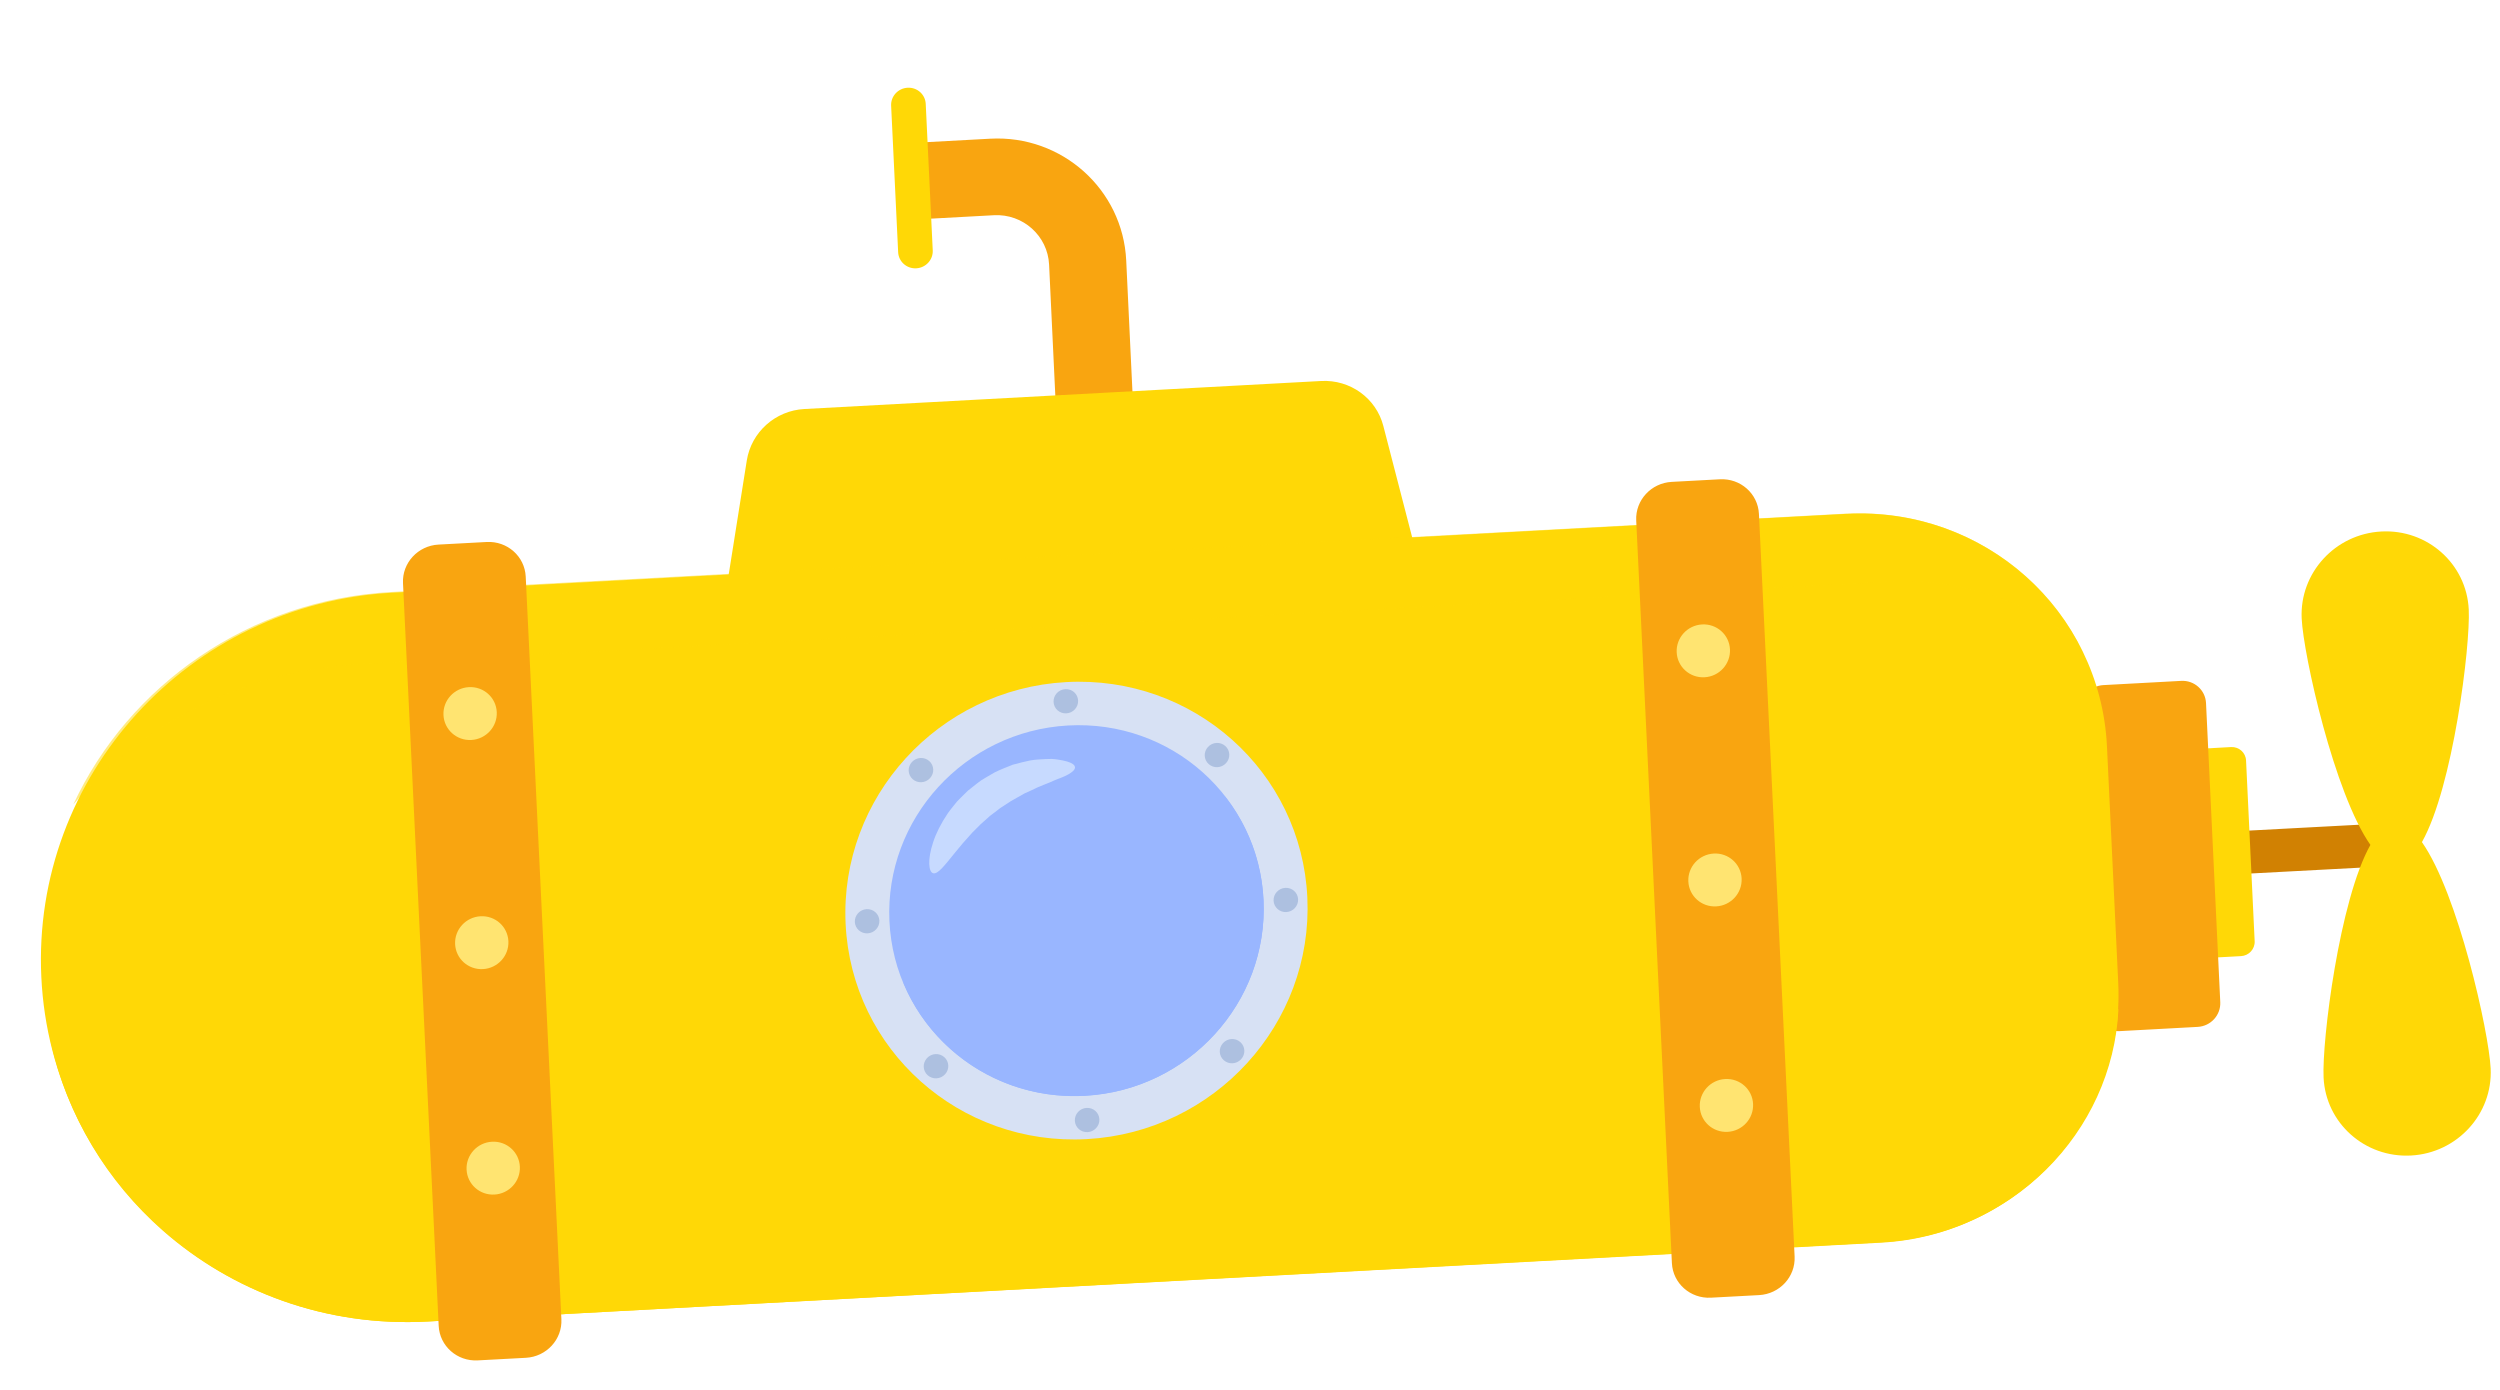 <svg width="448" height="249" viewBox="0 0 448 249" fill="none" xmlns="http://www.w3.org/2000/svg">
<path d="M427.394 147.544L341.463 152.12C339.278 152.236 337.59 154.051 337.693 156.173C337.796 158.296 339.651 159.922 341.836 159.805L427.767 155.229C429.952 155.113 431.64 153.298 431.537 151.176C431.434 149.053 429.579 147.428 427.394 147.544Z" fill="#D18102"/>
<path d="M442.399 109.215C442.01 101.051 434.993 94.797 426.724 95.245C418.455 95.692 412.07 102.672 412.46 110.836C412.773 117.404 418.312 142.211 424.776 151.406C419.221 161.252 416.072 186.53 416.386 193.098C416.776 201.262 423.792 207.516 432.061 207.068C440.33 206.621 446.715 199.641 446.326 191.477C446.012 184.909 440.473 160.102 434.009 150.907C439.564 141.061 442.713 115.783 442.399 109.215Z" fill="#FFD806"/>
<path d="M399.808 133.874L391.387 134.331C389.971 134.408 388.877 135.607 388.943 137.008L390.485 169.395C390.552 170.797 391.754 171.871 393.171 171.794L401.592 171.337C403.008 171.26 404.102 170.062 404.035 168.66L402.493 136.273C402.426 134.871 401.224 133.797 399.808 133.874Z" fill="#FFD806"/>
<path d="M390.875 122.013L376.926 122.77C374.582 122.897 372.771 124.881 372.882 127.202L375.434 180.805C375.545 183.125 377.535 184.903 379.879 184.776L393.827 184.019C396.171 183.892 397.982 181.908 397.872 179.587L395.319 125.984C395.209 123.664 393.219 121.886 390.875 122.013Z" fill="#F9A510"/>
<path d="M203.545 83.023L189.724 83.775L187.998 47.426C187.753 42.26 183.314 38.284 178.107 38.568L163.745 39.349L163.094 25.635L177.456 24.854C190.289 24.156 201.214 33.95 201.818 46.675L203.545 83.023Z" fill="#F9A510"/>
<path d="M162.644 15.722C160.933 15.814 159.611 17.255 159.691 18.939L160.949 45.2C161.03 46.884 162.483 48.175 164.194 48.082C165.905 47.99 167.228 46.549 167.147 44.866L165.89 18.604C165.809 16.921 164.355 15.63 162.644 15.722Z" fill="#FFD806"/>
<path d="M256.179 108.268L128.649 115.18L128.996 112.917L131.471 97.36L131.961 94.258L133.826 82.516C134.637 77.43 138.946 73.576 144.14 73.295L236.747 68.275C241.96 67.993 246.613 71.36 247.894 76.333L256.16 108.269L256.179 108.268Z" fill="#FFD806"/>
<path d="M330.884 92.081L70.313 106.214C33.854 108.192 5.688 139.033 7.406 175.096C9.124 211.159 40.076 238.794 76.535 236.816L337.107 222.683C361.731 221.347 380.75 200.522 379.589 176.165L377.569 133.771C376.409 109.415 355.509 90.754 330.885 92.09L330.884 92.081Z" fill="#FFD806"/>
<g style="mix-blend-mode:screen" opacity="0.5">
<path d="M372.479 115.368C363.602 107.836 351.521 103.528 338.435 104.233L64.732 118.978C43.654 120.114 25.196 129.801 13.133 144.169C23.048 122.852 44.601 107.459 70.263 106.076L330.61 92.05C348.713 91.075 364.805 100.706 372.488 115.367L372.479 115.368Z" fill="#FFD806"/>
</g>
<g style="mix-blend-mode:multiply">
<path d="M379.632 180.798C378.59 203.012 360.349 221.353 337.136 222.618L76.724 236.813C58.501 237.807 41.66 231.505 29.175 220.524C19.199 211.75 11.997 199.982 9.072 186.56C12.684 192.669 17.317 198.13 22.761 202.755C35.65 213.715 53.04 219.986 71.87 218.959L340.999 204.289C357.874 203.369 372.215 194.013 379.632 180.798Z" fill="#FFD806"/>
</g>
<path d="M87.214 97.125L78.582 97.589C74.893 97.787 72.043 100.882 72.217 104.5L78.612 237.59C78.785 241.208 81.917 243.981 85.606 243.782L94.237 243.318C97.926 243.12 100.776 240.025 100.602 236.407L94.208 103.318C94.034 99.699 90.903 96.926 87.214 97.125Z" fill="#F9A510"/>
<path d="M308.206 85.888L299.574 86.353C295.885 86.551 293.036 89.645 293.209 93.264L299.604 226.353C299.778 229.972 302.909 232.744 306.598 232.546L315.23 232.082C318.919 231.883 321.768 228.789 321.594 225.171L315.2 92.081C315.026 88.463 311.895 85.69 308.206 85.888Z" fill="#F9A510"/>
<path d="M194.791 204.128C217.64 202.847 235.319 183.476 234.276 160.861C233.234 138.247 213.866 120.953 191.017 122.234C168.168 123.515 150.49 142.886 151.532 165.501C152.574 188.115 171.942 205.409 194.791 204.128Z" fill="#D7E1F4"/>
<path d="M194.433 196.354C212.944 195.316 227.266 179.623 226.422 161.302C225.577 142.981 209.887 128.97 191.375 130.008C172.864 131.046 158.542 146.739 159.386 165.06C160.231 183.381 175.922 197.392 194.433 196.354Z" fill="#99B6FF"/>
<g style="mix-blend-mode:multiply">
<path d="M226.424 161.357C227.268 179.659 212.962 195.33 194.464 196.367C179.881 197.184 167.056 188.652 161.872 176.038C168.314 184.21 178.583 189.213 189.91 188.579C208.398 187.542 222.713 171.861 221.869 153.569C221.692 149.715 220.854 146.052 219.468 142.678C223.544 147.847 226.097 154.271 226.424 161.357Z" fill="#99B6FF"/>
</g>
<path d="M192.645 137.483C192.664 137.904 192.2 138.351 191.407 138.788C191.01 139.012 190.527 139.23 189.965 139.444C189.689 139.555 189.383 139.639 189.08 139.781C188.776 139.923 188.454 140.065 188.121 140.208C187.457 140.504 186.712 140.738 185.953 141.087C185.206 141.464 184.408 141.815 183.583 142.187C182.801 142.662 181.949 143.083 181.119 143.58C180.715 143.852 180.302 144.134 179.878 144.397C179.672 144.533 179.455 144.67 179.239 144.806L178.631 145.281C178.219 145.592 177.817 145.901 177.414 146.202C177.042 146.539 176.671 146.876 176.307 147.193C176.121 147.357 175.934 147.501 175.758 147.674C175.592 147.846 175.425 148.019 175.259 148.181C174.925 148.516 174.592 148.841 174.268 149.166C173.032 150.509 171.938 151.778 171.041 152.911C169.217 155.159 168.057 156.689 167.235 156.486C166.422 156.302 166.157 154.123 167.212 150.95C167.72 149.36 168.615 147.567 169.866 145.715C170.184 145.256 170.551 144.814 170.917 144.353C171.1 144.122 171.293 143.891 171.476 143.661C171.679 143.438 171.892 143.225 172.114 143.002C172.559 142.565 173.004 142.128 173.458 141.681C173.952 141.271 174.467 140.878 174.981 140.475C175.243 140.279 175.505 140.082 175.757 139.886C176.03 139.708 176.313 139.548 176.586 139.379C177.143 139.061 177.681 138.743 178.218 138.426C179.326 137.875 180.449 137.458 181.495 137.035C182.586 136.734 183.62 136.485 184.589 136.277C185.559 136.098 186.488 136.085 187.318 136.029C187.734 136.005 188.131 136.002 188.499 136.001C188.867 136.009 189.228 136.075 189.55 136.114C190.203 136.212 190.77 136.324 191.222 136.461C192.135 136.736 192.626 137.091 192.636 137.503L192.645 137.483Z" fill="#C7DAFF"/>
<path d="M190.9 123.496C189.689 123.566 188.745 124.588 188.799 125.792C188.853 126.996 189.884 127.905 191.095 127.835C192.305 127.765 193.25 126.743 193.196 125.539C193.142 124.335 192.12 123.426 190.9 123.496Z" fill="#ADC0E0"/>
<path d="M194.714 198.537C193.504 198.606 192.559 199.628 192.613 200.833C192.667 202.037 193.698 202.945 194.909 202.876C196.12 202.806 197.064 201.774 197.01 200.58C196.957 199.385 195.935 198.466 194.714 198.537Z" fill="#ADC0E0"/>
<path d="M155.289 162.919C154.078 162.989 153.134 164.021 153.187 165.215C153.241 166.41 154.273 167.328 155.483 167.258C156.694 167.189 157.638 166.157 157.584 164.962C157.531 163.768 156.499 162.85 155.289 162.919Z" fill="#ADC0E0"/>
<path d="M230.326 159.104C229.115 159.174 228.171 160.205 228.225 161.4C228.278 162.595 229.31 163.513 230.52 163.443C231.731 163.373 232.675 162.342 232.622 161.147C232.568 159.952 231.536 159.034 230.326 159.104Z" fill="#ADC0E0"/>
<path d="M163.412 136.558C162.588 137.459 162.649 138.825 163.549 139.626C164.449 140.427 165.834 140.347 166.658 139.447C167.482 138.547 167.421 137.18 166.521 136.379C165.62 135.578 164.235 135.658 163.412 136.558Z" fill="#ADC0E0"/>
<path d="M219.162 186.924C218.338 187.824 218.399 189.191 219.299 189.991C220.199 190.792 221.585 190.713 222.408 189.812C223.232 188.912 223.171 187.546 222.271 186.745C221.371 185.944 219.985 186.023 219.162 186.924Z" fill="#ADC0E0"/>
<path d="M166.109 189.621C165.285 190.521 165.346 191.888 166.247 192.689C167.147 193.49 168.532 193.41 169.356 192.51C170.179 191.61 170.118 190.243 169.218 189.442C168.318 188.641 166.933 188.721 166.109 189.621Z" fill="#ADC0E0"/>
<path d="M216.464 133.861C215.641 134.761 215.702 136.128 216.602 136.929C217.502 137.73 218.887 137.65 219.711 136.75C220.535 135.85 220.474 134.483 219.573 133.682C218.673 132.881 217.288 132.961 216.464 133.861Z" fill="#ADC0E0"/>
<path d="M86.109 164.194C83.47 164.34 81.433 166.575 81.556 169.191C81.678 171.807 83.913 173.807 86.552 173.662C89.191 173.516 91.228 171.28 91.106 168.664C90.983 166.048 88.748 164.048 86.109 164.194Z" fill="#FFE471"/>
<path d="M84.466 132.603C87.105 132.458 89.142 130.222 89.02 127.606C88.897 124.99 86.662 122.99 84.023 123.136C81.384 123.282 79.347 125.517 79.47 128.133C79.592 130.749 81.828 132.749 84.466 132.603Z" fill="#FFE471"/>
<path d="M88.164 204.598C85.525 204.743 83.488 206.979 83.61 209.595C83.733 212.211 85.968 214.211 88.607 214.065C91.246 213.92 93.283 211.684 93.16 209.068C93.038 206.452 90.802 204.452 88.164 204.598Z" fill="#FFE471"/>
<path d="M307.103 152.957C304.464 153.103 302.427 155.339 302.55 157.955C302.672 160.571 304.908 162.57 307.546 162.425C310.185 162.279 312.222 160.043 312.1 157.427C311.977 154.811 309.742 152.812 307.103 152.957Z" fill="#FFE471"/>
<path d="M305.459 121.367C308.097 121.221 310.134 118.985 310.012 116.369C309.889 113.753 307.654 111.753 305.015 111.899C302.377 112.045 300.34 114.28 300.462 116.896C300.584 119.512 302.82 121.512 305.459 121.367Z" fill="#FFE471"/>
<path d="M309.156 193.361C306.517 193.506 304.48 195.742 304.603 198.358C304.725 200.974 306.96 202.974 309.599 202.828C312.238 202.683 314.275 200.447 314.152 197.831C314.03 195.215 311.795 193.215 309.156 193.361Z" fill="#FFE471"/>
</svg>
